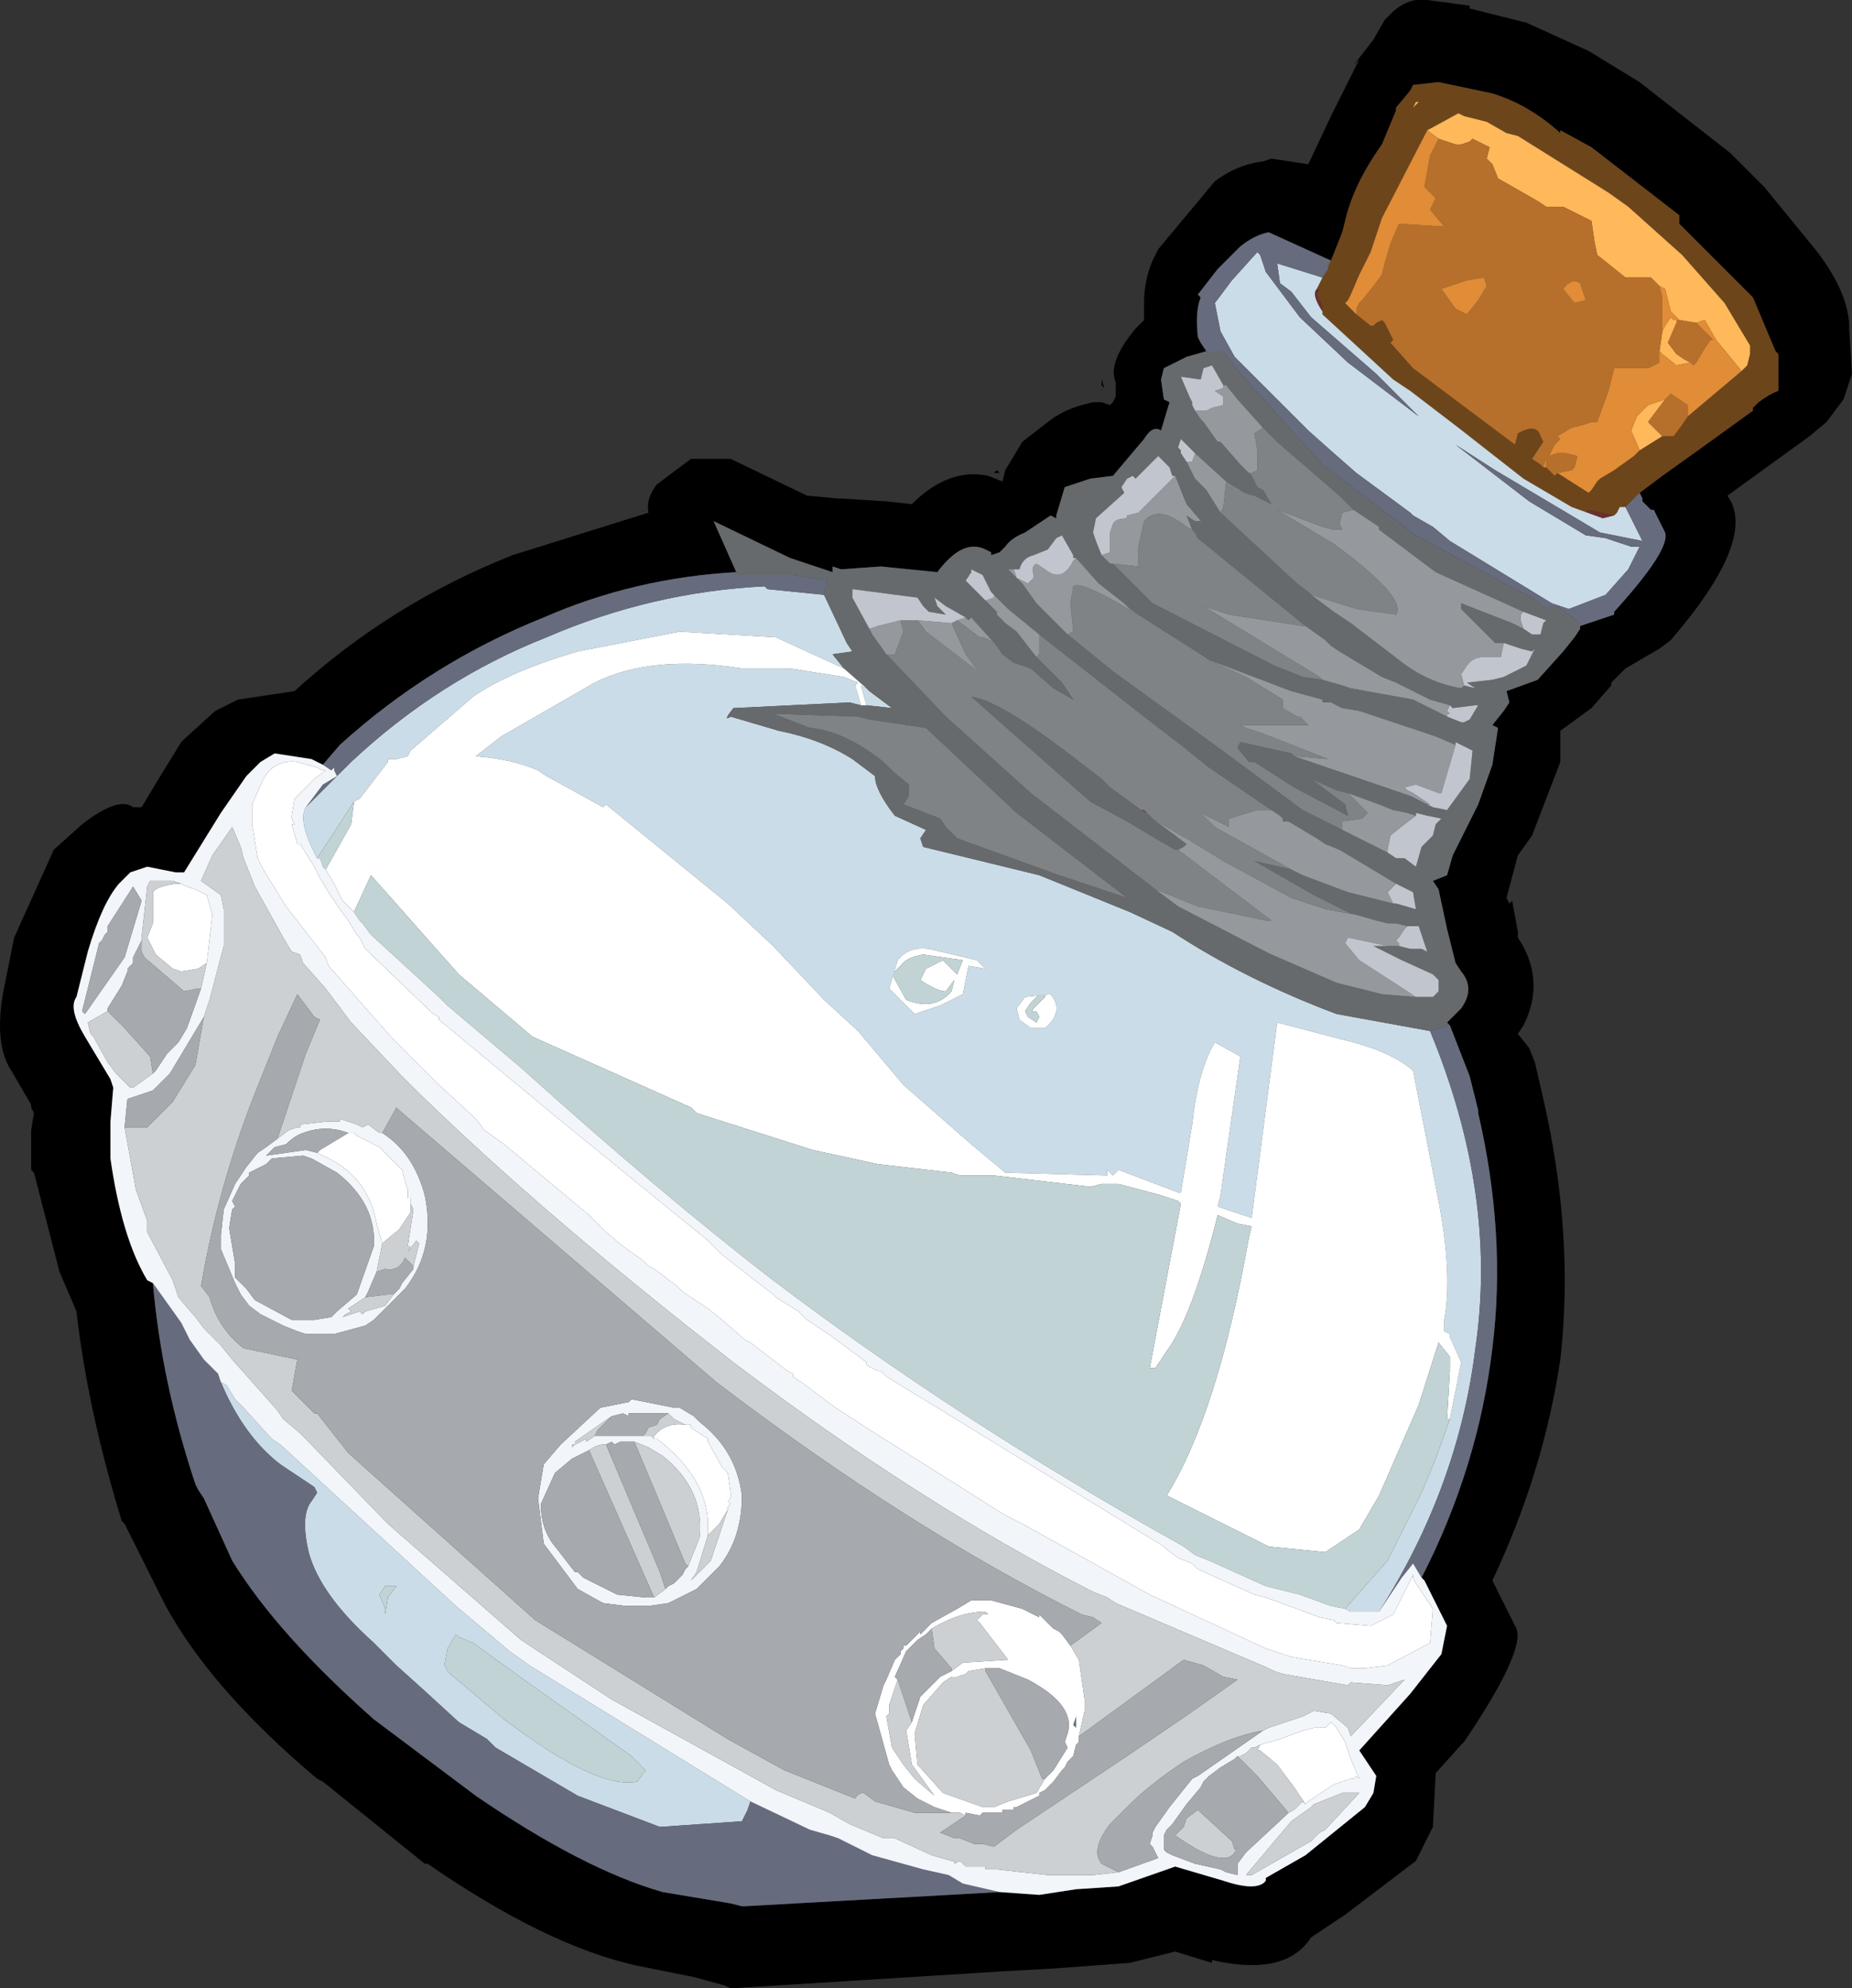 <?xml version="1.0" encoding="UTF-8" standalone="no"?>
<svg xmlns:ffdec="https://www.free-decompiler.com/flash" xmlns:xlink="http://www.w3.org/1999/xlink" ffdec:objectType="frame" height="35.1px" width="32.7px" xmlns="http://www.w3.org/2000/svg">
  <rect width="100%" height="100%" fill="#333333" stroke="none"/>
  <g transform="matrix(1.0, 0.0, 0.0, 1.0, 0.2, 0.15)">
    <use ffdec:characterId="1242" height="35.1" transform="matrix(1.0, 0.0, 0.0, 1.0, -0.2, -0.15)" width="32.7" xlink:href="#shape0"/>
  </g>
  <defs>
    <g id="shape0" transform="matrix(1.0, 0.0, 0.0, 1.0, 0.2, 0.15)">
      <path d="M25.0 -0.15 L25.75 -0.05 25.75 0.0 26.75 0.25 27.85 0.75 28.75 1.3 30.35 2.55 30.45 2.65 30.95 3.15 31.85 4.25 Q32.4 4.95 32.45 5.55 L32.45 5.65 32.5 6.45 32.35 6.9 32.05 7.3 31.75 7.55 30.3 8.6 Q30.85 9.35 29.3 11.15 L29.1 11.3 28.5 11.65 28.25 11.9 28.25 11.95 27.9 12.35 27.35 12.75 27.35 12.85 27.35 13.3 26.85 14.6 26.6 14.95 26.4 15.7 26.45 15.8 26.5 15.75 26.6 16.3 26.6 16.4 Q27.1 17.15 26.7 17.95 L26.6 18.1 26.8 18.35 26.9 18.6 27.05 19.25 Q27.6 21.65 27.35 23.85 27.05 25.85 26.15 27.75 L26.55 28.55 Q26.8 28.9 25.65 30.6 L25.6 30.65 25.15 31.15 25.1 32.1 24.8 32.7 23.55 33.65 22.95 34.05 Q22.5 34.75 21.2 34.45 L21.2 34.5 20.55 34.3 19.75 34.5 18.4 34.6 17.5 34.65 12.7 34.95 12.6 34.9 12.05 34.75 11.05 34.55 Q9.45 34.2 7.35 32.75 L7.3 32.75 5.5 31.3 5.4 31.25 Q3.5 29.65 2.7 28.15 L2.25 27.25 2.0 26.75 1.95 26.7 Q1.35 24.75 1.15 23.0 L0.85 22.3 0.4 20.55 0.35 20.5 0.35 19.85 0.35 19.8 0.4 19.5 0.35 19.4 0.35 19.35 0.0 18.75 Q-0.3 18.3 -0.15 17.4 L0.05 16.4 0.75 14.85 1.25 14.4 Q1.9 13.9 2.15 14.1 L2.3 14.1 2.6 13.6 3.0 12.95 3.05 12.9 3.6 12.4 4.0 12.2 5.0 12.05 Q6.7 10.5 8.85 9.65 L11.25 8.9 Q11.2 8.65 11.4 8.4 L12.0 7.95 12.7 7.95 14.05 8.6 14.6 8.65 14.65 8.65 15.45 8.7 15.9 8.75 Q16.55 8.1 17.25 8.25 L17.5 8.35 17.55 8.15 17.85 7.65 18.3 7.3 Q18.55 7.1 18.9 7.0 L19.1 6.95 19.25 6.95 19.4 7.0 19.45 6.95 19.5 6.85 19.5 6.6 Q19.35 6.25 19.85 5.65 L20.0 5.5 20.0 5.2 Q20.0 4.8 20.15 4.45 L20.25 4.25 21.25 3.05 Q21.65 2.75 22.1 2.7 L22.25 2.65 22.9 2.75 23.3 1.9 23.8 0.9 23.7 1.0 24.05 0.55 24.25 0.2 24.35 0.1 Q24.65 -0.2 25.0 -0.15 M28.75 8.55 L29.15 8.25 29.85 7.75 30.75 7.1 30.75 7.05 30.85 6.95 Q31.05 6.8 31.2 6.75 L31.2 6.1 31.15 6.05 30.75 5.1 29.45 3.8 29.45 3.65 27.9 2.45 27.35 2.15 27.35 2.2 Q26.8 1.7 26.15 1.5 L25.2 1.3 24.75 1.35 24.7 1.45 24.45 1.75 24.45 1.8 24.2 2.4 Q23.7 3.1 23.55 3.75 L23.5 3.95 23.3 4.45 22.2 3.95 Q21.95 4.0 21.7 4.2 L21.3 4.6 20.95 5.05 21.0 5.1 Q20.9 5.35 20.95 5.8 L21.0 5.9 21.1 6.05 20.75 6.15 20.35 6.35 20.3 6.55 20.35 6.9 20.45 6.95 20.3 7.45 Q20.15 7.35 20.0 7.6 L19.45 8.25 19.05 8.3 18.6 8.45 18.45 8.95 18.45 9.0 18.35 8.95 17.9 9.25 Q17.65 9.35 17.55 9.5 L17.45 9.6 17.3 9.65 17.3 9.6 17.2 9.55 Q16.8 9.35 16.35 9.95 L15.35 9.85 14.65 9.9 14.5 9.85 14.5 9.95 13.75 9.7 12.4 9.05 12.8 9.95 Q11.0 10.05 9.4 10.75 7.4 11.55 5.8 13.0 L5.5 13.35 5.3 13.25 4.65 13.15 4.4 13.3 4.15 13.55 3.7 14.2 3.05 15.25 2.9 15.25 2.4 15.15 2.1 15.25 1.9 15.45 Q1.6 15.8 1.35 16.65 L1.15 17.45 Q1.0 17.65 1.3 18.15 L1.75 18.9 1.8 19.05 1.75 19.65 1.75 19.75 1.75 20.3 Q1.95 21.7 2.4 22.45 L2.5 22.5 Q2.65 24.25 3.25 26.05 L3.3 26.15 3.4 26.3 3.9 27.4 Q4.7 28.7 6.4 30.2 L8.2 31.55 Q10.1 32.85 11.5 33.25 L12.7 33.45 12.9 33.5 12.95 33.5 17.45 33.25 18.15 33.3 18.8 33.2 19.55 33.15 20.55 32.8 21.4 33.05 Q22.0 33.25 22.15 33.05 L22.15 33.0 22.85 32.6 23.9 31.75 24.05 31.5 24.1 31.2 23.8 30.75 24.7 29.75 25.25 29.05 25.35 28.55 24.95 27.75 24.9 27.7 Q25.9 25.75 26.15 23.65 26.4 21.65 25.9 19.5 L25.9 19.45 25.75 18.85 25.4 17.95 25.35 17.9 25.6 17.65 Q25.85 17.3 25.6 17.0 L25.5 16.85 25.35 16.25 25.2 15.55 25.1 15.4 25.35 15.3 25.45 14.95 25.9 14.05 26.15 13.35 26.25 12.7 26.15 12.65 26.35 12.4 26.45 12.25 26.4 12.05 26.95 11.85 27.4 11.35 27.6 11.1 27.7 10.95 27.7 10.9 28.3 10.7 28.3 10.65 Q29.3 9.55 29.2 9.25 L29.0 8.85 28.95 8.85 28.8 8.7 28.8 8.65 28.75 8.55 M19.25 6.65 L19.25 6.55 19.3 6.7 19.25 6.65 M17.45 8.2 L17.35 8.2 17.4 8.15 17.45 8.2" fill="#000000" fill-rule="evenodd" stroke="none"/>
      <path d="M30.55 6.4 L30.65 6.3 30.7 6.1 30.7 5.95 30.25 5.2 29.5 4.35 28.55 3.5 28.2 3.25 26.6 2.25 26.4 2.2 26.05 2.0 25.65 1.9 25.55 1.85 25.0 2.15 24.2 3.7 24.0 4.3 23.8 4.7 23.65 5.05 23.6 5.15 23.55 5.2 23.65 5.3 23.75 5.4 24.0 5.6 24.05 5.6 24.1 5.55 24.2 5.5 24.25 5.55 24.4 5.85 24.35 5.9 24.75 6.35 26.55 7.7 26.6 7.5 26.7 7.45 Q26.95 7.35 27.0 7.55 L27.05 7.65 26.85 7.95 27.0 8.05 27.05 8.1 27.1 8.1 27.25 8.25 27.3 8.2 27.85 8.55 27.9 8.5 28.0 8.35 28.05 8.3 28.3 8.15 28.65 7.9 28.75 7.8 29.15 7.55 29.35 7.55 29.5 7.35 29.6 7.2 30.55 6.4 M23.3 4.45 L23.5 3.95 23.55 3.75 Q23.7 3.1 24.2 2.4 L24.45 1.8 24.45 1.75 24.7 1.45 24.75 1.35 25.2 1.3 26.15 1.5 Q26.8 1.7 27.35 2.2 L27.35 2.15 27.9 2.45 29.45 3.65 29.45 3.8 30.75 5.1 31.15 6.05 31.2 6.1 31.2 6.75 Q31.05 6.8 30.85 6.95 L30.75 7.05 30.75 7.1 29.85 7.75 29.15 8.25 28.75 8.55 28.5 8.8 28.4 8.8 28.35 8.9 28.3 8.95 27.85 8.85 27.8 8.9 27.55 8.8 26.7 8.3 25.55 7.4 24.7 6.75 24.4 6.55 23.15 5.4 23.15 5.35 23.15 5.25 23.05 5.05 23.1 4.95 23.05 4.95 23.15 4.75 23.25 4.6 23.25 4.55 23.3 4.45 M24.75 1.75 L24.85 1.65 24.8 1.65 24.75 1.75" fill="#6d451b" fill-rule="evenodd" stroke="none"/>
      <path d="M25.0 2.15 L25.55 1.85 25.65 1.9 26.05 2.0 26.4 2.2 26.6 2.25 28.2 3.25 28.55 3.5 29.5 4.35 30.25 5.2 30.7 5.95 30.7 6.1 30.65 6.3 30.55 6.4 30.1 5.85 29.9 5.5 29.75 5.55 29.45 5.5 29.3 5.35 29.2 4.95 29.1 4.9 28.95 4.75 28.65 4.75 28.5 4.75 28.0 4.35 27.95 4.1 27.9 3.75 27.4 3.5 27.2 3.5 27.1 3.5 26.95 3.4 26.25 3.0 26.15 2.75 26.05 2.65 26.1 2.45 25.8 2.3 25.75 2.35 25.6 2.4 25.5 2.4 25.2 2.3 25.0 2.15 M29.15 7.55 L28.75 7.8 28.6 7.45 28.7 7.2 28.9 7.0 29.2 6.9 28.9 7.3 29.15 7.55 M29.15 5.7 L29.2 5.6 29.3 5.45 29.35 5.5 29.4 5.5 29.4 5.55 29.25 5.9 29.4 6.1 29.55 6.2 29.65 6.25 29.4 6.3 29.15 6.1 29.1 6.05 29.15 5.7 M24.75 1.75 L24.8 1.65 24.85 1.65 24.75 1.75" fill="#ffb85a" fill-rule="evenodd" stroke="none"/>
      <path d="M25.2 2.3 L25.5 2.4 25.6 2.4 25.75 2.35 25.8 2.3 26.1 2.45 26.05 2.65 26.15 2.75 26.25 3.0 26.95 3.4 27.1 3.5 27.2 3.5 27.4 3.5 27.9 3.75 27.95 4.1 28.0 4.35 28.5 4.75 28.65 4.75 28.95 4.75 29.1 4.9 29.15 5.1 29.15 5.7 29.1 6.05 29.1 6.25 28.9 6.35 28.3 6.35 28.2 6.75 28.0 7.3 27.9 7.3 27.75 7.35 27.55 7.4 27.3 7.55 27.35 7.6 27.25 7.7 27.2 7.8 27.15 7.9 27.3 7.85 27.45 7.85 27.65 7.9 27.6 8.1 27.55 8.15 27.3 8.2 27.25 8.25 27.1 8.1 27.1 7.95 27.05 8.1 27.0 8.05 26.85 7.95 27.05 7.65 27.0 7.55 Q26.95 7.35 26.7 7.45 L26.6 7.5 26.55 7.7 24.75 6.35 24.35 5.9 24.4 5.85 24.25 5.55 24.2 5.5 24.1 5.55 24.05 5.6 24.0 5.6 23.75 5.4 23.75 5.3 23.8 5.2 23.85 5.15 24.05 4.9 24.2 4.7 24.25 4.5 24.35 4.15 24.5 3.8 25.3 3.85 25.05 3.55 25.15 3.35 24.95 3.15 25.05 2.6 25.2 2.3 M29.45 5.5 L29.75 5.55 30.05 5.85 30.0 5.85 29.9 6.0 29.75 6.25 29.7 6.3 29.65 6.25 29.55 6.2 29.4 6.1 29.25 5.9 29.4 5.55 29.4 5.5 29.45 5.5 M29.6 7.2 L29.5 7.35 29.35 7.55 29.15 7.55 28.9 7.3 29.2 6.9 29.3 6.8 29.6 7.0 29.6 7.2 M27.7 4.85 Q27.55 4.75 27.4 4.95 L27.6 5.2 27.8 5.15 27.7 4.85 M25.7 5.4 L25.9 5.15 26.05 4.9 26.0 4.75 25.7 4.8 25.25 4.95 25.5 5.3 25.7 5.4" fill="#b6702b" fill-rule="evenodd" stroke="none"/>
      <path d="M25.0 2.15 L25.2 2.3 25.05 2.6 24.95 3.15 25.15 3.35 25.05 3.55 25.3 3.85 24.5 3.8 24.35 4.15 24.25 4.5 24.2 4.7 24.05 4.9 23.85 5.15 23.8 5.2 23.75 5.3 23.75 5.4 23.65 5.3 23.55 5.2 23.6 5.15 23.65 5.05 23.8 4.7 24.0 4.3 24.2 3.7 25.0 2.15 M29.1 4.9 L29.2 4.95 29.3 5.35 29.45 5.5 29.4 5.5 29.35 5.5 29.3 5.45 29.2 5.6 29.15 5.7 29.15 5.1 29.1 4.9 M29.75 5.55 L29.9 5.5 30.1 5.85 30.55 6.4 29.6 7.2 29.6 7.0 29.3 6.8 29.2 6.9 28.9 7.0 28.7 7.2 28.6 7.45 28.75 7.8 28.65 7.9 28.3 8.15 28.05 8.3 28.0 8.35 27.9 8.5 27.85 8.55 27.3 8.2 27.55 8.15 27.6 8.1 27.65 7.9 27.45 7.85 27.3 7.85 27.15 7.9 27.2 7.8 27.25 7.7 27.35 7.6 27.3 7.55 27.55 7.4 27.75 7.35 27.9 7.3 28.0 7.3 28.2 6.75 28.3 6.35 28.9 6.35 29.1 6.25 29.1 6.05 29.15 6.1 29.4 6.3 29.65 6.25 29.7 6.3 29.75 6.25 29.9 6.0 30.0 5.85 30.05 5.85 29.75 5.55 M27.1 8.1 L27.05 8.1 27.1 7.95 27.1 8.1 M25.7 5.4 L25.5 5.3 25.25 4.95 25.7 4.8 26.0 4.75 26.05 4.9 25.9 5.15 25.7 5.4 M27.7 4.85 L27.8 5.15 27.6 5.2 27.4 4.95 Q27.55 4.75 27.7 4.85" fill="#e18c36" fill-rule="evenodd" stroke="none"/>
      <path d="M23.05 4.95 L23.1 4.95 23.05 5.05 23.15 5.25 23.15 5.35 Q22.95 5.05 23.05 4.95 M27.55 8.8 L27.8 8.9 27.85 8.85 28.3 8.95 28.1 9.0 27.55 8.8" fill="#6b2f2f" fill-rule="evenodd" stroke="none"/>
      <path d="M19.95 14.15 L20.0 14.15 20.05 14.2 19.95 14.15" fill="#823535" fill-rule="evenodd" stroke="none"/>
      <path d="M18.8 30.35 L18.75 30.3 18.8 30.15 18.8 30.25 18.8 30.35" fill="#587474" fill-rule="evenodd" stroke="none"/>
      <path d="M23.15 4.75 L23.05 4.95 Q22.95 5.05 23.15 5.35 L23.15 5.4 24.4 6.55 24.7 6.75 25.55 7.4 26.7 8.3 27.55 8.8 28.1 9.0 28.3 8.95 28.35 8.9 28.4 8.8 28.5 8.8 28.55 8.9 28.8 9.4 28.55 9.35 28.05 9.25 26.2 8.15 25.5 7.7 26.8 8.7 27.8 9.3 28.15 9.35 28.6 9.5 28.75 9.5 28.55 9.9 28.15 10.35 27.5 10.6 27.2 10.5 25.4 9.4 25.1 9.15 24.75 8.95 24.7 8.9 23.75 8.2 23.35 7.85 22.9 7.45 21.8 6.35 21.6 6.15 21.35 5.7 21.25 5.2 21.55 4.8 22.0 4.3 22.05 4.35 22.15 4.65 22.45 5.05 22.75 5.45 23.6 6.25 24.85 7.2 24.1 6.45 22.95 5.45 22.6 5.0 22.4 4.85 22.35 4.5 23.15 4.75 M25.05 18.05 Q26.25 20.95 25.85 23.65 25.55 26.1 24.15 28.3 L23.65 28.3 23.55 28.25 24.3 27.4 24.9 26.2 25.15 25.6 25.4 24.9 25.6 23.9 25.4 23.45 25.4 23.4 25.3 23.35 25.3 23.3 25.3 23.15 Q25.45 22.35 25.2 21.05 L24.75 18.75 Q24.35 18.4 23.5 18.2 L22.35 17.9 21.9 21.35 21.3 21.15 21.35 20.95 21.7 18.5 21.25 18.25 Q20.95 18.75 20.85 19.7 L20.65 20.9 20.6 20.9 19.55 20.5 19.45 20.6 19.35 20.5 19.35 20.6 17.55 20.55 16.95 20.05 15.75 19.0 14.95 18.05 14.35 17.5 13.45 16.55 12.65 15.8 10.5 14.05 10.45 14.1 9.45 13.55 9.3 13.45 Q8.85 13.25 8.2 13.2 L8.65 12.85 10.3 11.9 Q11.3 11.4 12.9 11.65 L13.75 11.65 14.7 11.8 14.95 11.9 14.9 11.95 15.0 12.3 14.8 12.25 12.75 12.35 Q12.55 12.6 12.7 12.5 L13.55 12.75 Q14.3 12.9 14.85 13.25 L15.25 13.55 Q15.25 13.8 15.6 14.25 L16.15 14.5 16.05 14.65 16.1 14.8 18.15 15.3 19.75 15.95 20.5 16.3 Q21.8 17.15 23.4 17.75 L25.05 18.05 M15.1 12.3 L15.0 11.95 15.1 12.0 15.15 12.05 15.55 12.35 15.1 12.3 M14.7 11.65 L13.5 11.1 11.8 11.0 10.0 11.35 Q8.8 11.7 8.15 12.15 L7.05 13.1 7.0 13.2 6.8 13.25 6.65 13.25 6.65 13.3 6.15 13.95 6.05 14.0 5.4 15.0 Q5.05 14.35 5.2 14.1 L5.3 14.0 5.95 13.35 6.0 13.3 Q7.55 11.85 9.45 11.1 11.3 10.3 13.3 10.2 L13.35 10.25 14.35 10.35 14.75 11.2 14.85 11.35 14.5 11.4 14.7 11.65 M3.7 24.25 L3.8 24.3 3.95 24.55 4.1 24.7 4.6 25.25 4.75 25.35 7.85 28.2 8.8 29.0 9.15 29.25 13.05 31.65 13.0 31.8 12.9 32.0 11.45 32.1 10.0 31.55 8.55 30.7 8.4 30.55 7.9 30.25 7.3 29.7 6.8 29.25 6.4 28.85 Q5.45 28.0 5.25 27.25 5.1 26.6 5.3 26.35 L5.4 26.2 5.35 26.1 4.75 25.7 Q4.1 25.2 3.7 24.25 M17.2 16.95 L17.05 16.8 16.2 16.6 Q15.85 16.55 15.65 16.8 L15.5 17.3 15.95 17.75 16.4 17.6 16.8 17.4 16.85 17.15 16.9 16.9 17.2 16.95 M17.9 17.45 L17.75 17.65 17.8 17.85 18.0 18.0 18.25 18.0 Q18.6 17.7 18.35 17.4 L17.9 17.45 M11.2 31.1 L10.95 30.85 9.05 29.5 8.15 28.85 7.9 28.75 7.85 28.7 7.7 28.95 7.65 29.25 7.7 29.35 7.75 29.4 8.7 30.2 Q10.35 31.45 11.05 31.3 L11.2 31.1 M6.6 28.35 L6.65 28.05 6.8 27.85 6.6 27.85 6.5 28.0 6.6 28.25 6.6 28.35" fill="#cadce7" fill-rule="evenodd" stroke="none"/>
      <path d="M28.75 8.55 L28.8 8.65 28.8 8.7 28.95 8.85 29.0 8.85 29.2 9.25 Q29.3 9.55 28.3 10.65 L28.3 10.7 27.7 10.9 27.7 10.95 27.7 10.85 27.3 10.55 27.15 10.55 27.15 10.6 27.1 10.6 26.85 10.4 26.55 10.25 24.8 9.3 23.15 8.05 22.2 7.0 21.75 6.5 21.4 6.05 21.1 6.05 21.0 5.9 20.95 5.8 Q20.9 5.35 21.0 5.1 L20.95 5.05 21.3 4.6 21.7 4.2 Q21.95 4.0 22.2 3.95 L23.3 4.45 23.25 4.55 23.25 4.6 23.15 4.75 22.35 4.5 22.4 4.85 22.6 5.0 22.95 5.45 24.1 6.45 24.85 7.2 23.6 6.25 22.75 5.45 22.45 5.05 22.15 4.65 22.05 4.35 22.0 4.3 21.55 4.8 21.25 5.2 21.35 5.7 21.6 6.15 21.8 6.35 22.9 7.45 23.35 7.85 23.75 8.2 24.7 8.9 24.75 8.95 25.1 9.15 25.4 9.4 27.2 10.5 27.5 10.6 28.15 10.35 28.55 9.9 28.75 9.5 28.6 9.5 28.15 9.35 27.8 9.3 26.8 8.7 25.5 7.7 26.2 8.15 28.05 9.25 28.55 9.35 28.8 9.4 28.55 8.9 28.5 8.8 28.75 8.55 M25.4 17.95 L25.75 18.85 25.9 19.45 25.9 19.5 Q26.4 21.65 26.15 23.65 25.9 25.75 24.9 27.7 L24.75 27.45 24.55 27.7 24.15 28.3 Q25.55 26.1 25.85 23.65 26.25 20.95 25.05 18.05 L25.35 17.95 25.4 17.95 M17.45 33.25 L12.95 33.5 12.9 33.5 12.7 33.45 11.5 33.25 Q10.1 32.85 8.2 31.55 L6.4 30.2 Q4.7 28.7 3.9 27.4 L3.4 26.3 3.3 26.15 3.25 26.05 Q2.65 24.25 2.5 22.5 L3.0 23.2 3.15 23.5 3.4 23.85 3.65 24.1 3.7 24.25 Q4.1 25.2 4.75 25.7 L5.35 26.1 5.4 26.2 5.3 26.35 Q5.1 26.6 5.25 27.25 5.45 28.0 6.4 28.85 L6.8 29.25 7.3 29.7 7.9 30.25 8.4 30.55 8.55 30.7 10.0 31.55 11.45 32.1 12.9 32.0 13.0 31.8 13.05 31.65 14.1 32.15 14.45 32.25 14.6 32.3 15.0 32.5 15.2 32.6 16.1 32.85 16.55 32.95 16.8 33.1 17.45 33.25 M5.5 13.35 L5.8 13.0 Q7.4 11.55 9.4 10.75 11.0 10.05 12.8 9.95 L12.9 10.0 13.8 10.0 14.4 10.1 14.35 10.35 13.35 10.25 13.3 10.2 Q11.3 10.3 9.45 11.1 7.55 11.85 6.0 13.3 L5.95 13.35 5.3 14.0 5.2 14.1 5.5 13.7 5.75 13.55 5.7 13.45 5.7 13.4 5.65 13.45 5.5 13.35" fill="#666c7d" fill-rule="evenodd" stroke="none"/>
      <path d="M27.7 10.95 L27.6 11.1 27.4 11.35 26.95 11.85 26.4 12.05 26.45 12.25 26.35 12.4 26.15 12.65 26.25 12.7 26.15 13.35 25.9 14.05 25.45 14.95 25.35 15.3 25.1 15.4 25.2 15.55 25.35 16.25 25.5 16.85 25.6 17.0 Q25.85 17.3 25.6 17.65 L25.35 17.9 25.4 17.95 25.35 17.95 25.05 18.05 23.4 17.75 Q21.8 17.15 20.5 16.3 L19.75 15.95 18.15 15.3 16.1 14.8 16.05 14.65 16.15 14.5 15.6 14.25 Q15.25 13.8 15.25 13.55 L14.85 13.25 Q14.3 12.9 13.55 12.75 L12.7 12.5 Q12.55 12.6 12.75 12.35 L14.8 12.25 15.0 12.3 15.1 12.3 15.55 12.35 15.15 12.05 15.1 12.0 14.7 11.65 14.5 11.4 14.85 11.35 14.75 11.2 14.35 10.35 14.4 10.1 13.8 10.0 12.9 10.0 12.8 9.95 12.4 9.05 13.75 9.7 14.5 9.95 14.5 9.85 14.65 9.9 15.35 9.85 16.35 9.95 Q16.8 9.35 17.2 9.55 L17.3 9.6 17.3 9.65 17.45 9.6 17.55 9.5 Q17.65 9.35 17.9 9.25 L18.35 8.95 18.45 9.0 18.45 8.95 18.6 8.45 19.05 8.3 19.45 8.25 20.0 7.6 Q20.15 7.35 20.3 7.45 L20.45 6.95 20.35 6.9 20.3 6.55 20.35 6.35 20.75 6.15 21.1 6.05 21.4 6.05 21.75 6.5 22.2 7.0 23.15 8.05 24.8 9.3 26.55 10.25 26.85 10.4 27.1 10.6 27.15 10.6 27.15 10.55 27.3 10.55 27.7 10.85 27.7 10.95 M23.7 8.85 L23.45 8.6 22.35 7.65 22.1 7.4 21.65 6.9 21.45 6.65 21.4 6.65 21.2 6.3 21.05 6.35 21.0 6.55 20.65 6.5 20.8 6.85 20.85 6.95 20.85 7.0 20.9 7.1 21.0 7.25 21.05 7.3 21.3 7.65 21.35 7.65 21.7 8.05 21.85 8.2 21.9 8.25 22.0 8.45 22.1 8.5 22.25 8.75 21.95 8.6 Q21.75 8.55 21.7 8.5 L21.45 8.35 20.9 7.85 20.8 7.75 20.75 7.7 20.65 7.6 20.6 7.75 20.65 7.8 20.65 7.85 20.75 8.0 20.9 8.3 21.1 8.5 21.35 8.9 22.7 10.15 22.9 10.3 22.95 10.35 23.35 10.65 23.65 10.85 24.5 11.5 Q25.0 11.9 25.6 12.0 L25.65 11.95 25.85 12.0 25.7 11.9 26.15 11.85 26.35 11.8 26.75 11.6 26.9 11.3 26.85 11.35 26.65 11.3 26.35 11.2 26.2 11.2 26.1 11.1 25.6 10.6 25.6 10.5 26.5 10.85 26.7 10.95 26.85 11.05 27.0 11.05 27.05 10.85 27.1 10.8 26.7 10.65 25.15 9.95 24.15 9.2 24.15 9.15 23.7 8.85 M20.55 8.25 L20.5 8.25 20.45 8.1 20.25 7.9 19.85 8.3 19.8 8.25 19.7 8.3 19.6 8.45 19.65 8.55 19.15 9.0 19.1 9.25 19.15 9.4 19.25 9.65 19.4 9.8 19.45 9.8 20.15 10.5 22.3 11.6 22.8 11.8 23.15 11.85 23.5 11.95 23.65 12.0 24.75 12.2 25.35 12.5 25.6 12.6 25.65 12.6 25.75 12.55 25.9 12.3 25.85 12.3 25.45 12.35 25.4 12.3 25.05 12.2 24.45 11.9 24.2 11.8 23.45 11.35 23.3 11.25 23.2 11.15 22.85 10.9 20.95 9.35 20.9 9.25 20.85 9.2 20.75 8.95 20.9 9.05 21.0 9.05 21.05 9.1 20.75 8.75 20.55 8.25 M21.15 11.5 L21.0 11.4 19.9 10.7 19.75 10.6 19.65 10.5 19.2 10.15 18.8 9.7 18.75 9.7 18.75 9.65 18.55 9.3 18.45 9.35 18.3 9.55 18.05 9.65 Q17.85 9.7 17.8 9.9 L17.7 9.9 17.6 9.9 17.85 10.15 18.1 10.5 18.65 11.05 19.45 11.7 21.45 13.15 22.8 14.15 23.5 14.5 23.9 14.7 24.0 14.75 24.1 14.8 24.3 14.9 24.45 15.0 24.6 15.0 24.8 15.15 24.9 14.8 25.1 14.6 25.15 14.4 25.25 14.3 25.0 14.25 24.8 14.2 24.8 14.25 24.65 14.2 24.4 14.15 24.15 14.05 23.6 13.85 23.4 13.8 22.95 13.6 23.55 14.05 23.6 14.25 22.65 13.75 21.95 13.3 21.85 13.3 21.65 13.05 21.7 12.95 22.6 13.15 22.65 13.2 24.7 13.9 25.0 14.05 25.1 14.1 25.35 14.15 25.75 13.6 25.8 13.1 25.5 12.95 25.5 13.0 25.15 12.85 23.8 12.4 23.5 12.35 23.4 12.3 23.3 12.25 23.15 12.25 23.15 12.2 22.6 12.05 21.15 11.5 M24.45 15.45 L23.45 14.85 23.2 14.75 23.05 14.65 22.8 14.5 22.55 14.35 22.45 14.35 22.45 14.3 22.4 14.25 22.25 14.15 21.15 13.4 20.65 13.0 20.0 12.5 18.15 11.05 17.6 10.6 17.35 10.35 17.3 10.3 17.15 10.0 17.05 9.95 16.95 9.9 16.95 9.95 16.85 10.1 17.15 10.4 17.2 10.45 17.4 10.65 17.4 10.7 17.5 10.8 17.55 10.85 17.75 11.0 18.1 11.45 18.55 11.9 18.75 12.2 18.4 12.0 18.0 11.65 17.7 11.55 17.5 11.4 17.4 11.25 16.95 10.75 16.9 10.8 16.85 10.75 16.5 10.55 16.3 10.4 16.35 10.55 16.5 10.7 16.2 10.65 16.1 10.55 16.0 10.4 14.85 10.25 14.85 10.4 15.15 10.95 15.2 11.05 15.45 11.4 16.5 12.5 18.0 13.85 20.2 15.55 20.6 15.85 22.05 16.6 22.25 16.7 23.4 17.2 24.2 17.4 24.8 17.45 24.9 17.45 25.1 17.45 25.2 17.35 25.2 17.3 25.2 17.15 25.1 17.05 24.55 16.8 24.05 16.55 24.3 16.55 24.5 16.55 24.7 16.6 24.9 16.6 25.0 16.65 24.85 16.2 24.65 16.2 24.45 16.15 24.3 16.15 24.1 16.1 23.75 16.0 23.7 16.0 23.0 15.65 21.95 15.05 22.6 15.2 22.8 15.3 23.6 15.6 23.8 15.65 24.4 15.8 24.45 15.8 24.8 15.9 24.75 15.6 24.45 15.45 M20.6 14.85 L20.55 14.85 20.2 14.65 19.7 14.35 19.05 14.0 16.95 12.15 Q17.4 12.2 18.6 13.1 L19.25 13.6 19.3 13.65 19.4 13.75 19.95 14.15 20.05 14.2 20.15 14.3 20.75 14.75 20.7 14.8 20.6 14.85 M15.6 13.5 L15.85 13.7 15.85 13.9 15.75 14.05 16.4 14.3 16.5 14.45 16.7 14.65 18.5 15.3 19.7 15.7 17.75 14.2 16.15 12.7 15.15 12.55 14.95 12.5 13.45 12.45 14.1 12.7 Q14.7 12.75 15.4 13.3 L15.6 13.5" fill="#676a6c" fill-rule="evenodd" stroke="none"/>
      <path d="M22.1 7.4 L22.35 7.65 23.45 8.6 23.7 8.85 23.5 8.9 23.45 9.1 23.5 9.2 23.35 9.2 23.15 9.15 22.35 8.85 23.35 9.45 Q24.65 10.4 24.45 10.7 L23.75 10.6 22.95 10.35 22.9 10.3 22.7 10.15 21.35 8.9 21.4 8.8 21.45 8.35 21.7 8.5 Q21.75 8.55 21.95 8.6 L22.25 8.75 22.1 8.5 22.0 8.45 21.9 8.25 21.85 8.2 21.9 8.2 22.0 8.15 22.0 7.8 21.95 7.5 22.1 7.4 M20.85 9.2 L20.9 9.25 20.95 9.35 22.85 10.9 22.8 10.9 21.5 10.7 21.05 10.55 23.1 11.8 23.15 11.85 22.8 11.8 22.3 11.6 20.15 10.5 19.45 9.8 19.9 9.85 19.9 9.5 20.0 9.05 Q20.25 8.75 20.75 9.15 L20.85 9.2 M21.15 11.5 L21.8 11.8 22.45 12.2 22.45 12.35 22.7 12.5 22.75 12.5 22.9 12.65 21.7 12.65 21.8 12.7 22.1 12.8 23.25 13.25 22.65 13.2 22.6 13.15 21.7 12.95 21.65 13.05 21.85 13.3 21.95 13.3 22.65 13.75 23.6 14.25 23.55 14.05 22.95 13.6 23.4 13.8 23.6 13.85 23.95 14.2 23.85 14.3 23.5 14.35 23.5 14.5 22.8 14.15 21.45 13.15 19.45 11.7 18.65 11.05 18.75 11.0 18.7 10.5 18.75 10.2 Q18.85 10.1 19.55 10.5 L19.9 10.7 21.0 11.4 21.15 11.5 M22.6 15.2 L21.95 15.05 23.0 15.65 23.7 16.0 23.75 16.0 23.2 15.9 22.6 15.7 21.4 15.05 20.75 14.65 20.65 14.6 20.15 14.3 20.05 14.2 20.0 14.15 19.95 14.15 19.4 13.75 19.3 13.65 19.25 13.6 18.6 13.1 Q17.4 12.2 16.95 12.15 L19.05 14.0 19.7 14.35 20.2 14.65 20.55 14.85 20.6 14.85 22.25 16.1 22.15 16.1 20.95 15.85 20.2 15.55 18.0 13.85 16.5 12.5 15.45 11.4 15.6 11.4 15.75 11.0 15.7 10.8 15.85 10.8 16.0 10.8 16.15 11.0 17.0 11.65 17.1 11.75 16.85 11.4 16.6 10.85 16.7 10.8 16.9 10.95 17.1 11.1 Q17.25 11.1 17.4 11.25 L17.5 11.4 17.7 11.55 18.0 11.65 18.4 12.0 18.75 12.2 18.55 11.9 18.1 11.45 18.15 11.4 18.15 11.1 18.15 11.05 20.0 12.5 20.65 13.0 21.15 13.4 22.25 14.15 22.0 14.15 21.5 14.3 21.5 14.45 21.0 14.2 21.25 14.45 22.6 15.2 M15.6 13.5 L15.4 13.3 Q14.7 12.75 14.1 12.7 L13.45 12.45 14.95 12.5 15.15 12.55 16.15 12.7 17.75 14.2 19.7 15.7 18.5 15.3 16.7 14.65 16.5 14.45 16.4 14.3 15.75 14.05 15.85 13.9 15.85 13.7 15.6 13.5" fill="#7f8386" fill-rule="evenodd" stroke="none"/>
      <path d="M22.1 7.4 L21.95 7.5 22.0 7.8 22.0 8.15 21.9 8.2 21.85 8.2 21.7 8.05 21.35 7.65 21.3 7.65 21.05 7.3 21.0 7.25 20.9 7.1 21.1 7.1 21.2 7.05 21.4 7.0 21.4 6.85 21.25 6.75 21.4 6.7 21.4 6.65 21.45 6.65 21.65 6.9 22.1 7.4 M21.45 8.35 L21.4 8.8 21.35 8.9 21.1 8.5 20.9 8.3 20.75 8.0 20.85 8.0 20.9 7.85 21.45 8.35 M22.95 10.35 L23.75 10.6 24.45 10.7 Q24.65 10.4 23.35 9.45 L22.35 8.85 23.15 9.15 23.35 9.2 23.5 9.2 23.45 9.1 23.5 8.9 23.7 8.85 24.15 9.15 24.15 9.2 25.15 9.95 26.7 10.65 26.65 10.7 26.65 10.8 26.7 10.95 26.5 10.85 25.6 10.5 25.6 10.6 26.1 11.1 26.2 11.2 26.35 11.2 26.3 11.45 26.0 11.45 Q25.8 11.45 25.7 11.6 L25.6 11.75 25.65 11.95 25.6 12.0 Q25.0 11.9 24.5 11.5 L23.65 10.85 23.35 10.65 22.95 10.35 M19.25 9.65 L19.4 9.6 19.4 9.35 19.4 9.25 19.45 9.1 Q19.5 9.0 19.7 9.0 L19.7 8.95 19.9 8.9 20.0 8.8 20.05 8.75 20.55 8.25 20.75 8.75 21.05 9.1 21.0 9.05 20.9 9.05 20.75 8.95 20.85 9.2 20.75 9.15 Q20.25 8.75 20.0 9.05 L19.9 9.5 19.9 9.85 19.45 9.8 19.4 9.8 19.25 9.65 M22.85 10.9 L23.2 11.15 23.3 11.25 23.45 11.35 24.2 11.8 24.45 11.9 25.05 12.2 25.4 12.3 25.35 12.4 25.4 12.45 25.35 12.45 25.35 12.5 24.75 12.2 23.65 12.0 23.5 11.95 23.15 11.85 23.1 11.8 21.05 10.55 21.5 10.7 22.8 10.9 22.85 10.9 M22.65 13.2 L23.25 13.25 22.1 12.8 21.8 12.7 21.7 12.65 22.9 12.65 22.75 12.5 22.7 12.5 22.45 12.35 22.45 12.2 21.8 11.8 21.15 11.5 22.6 12.05 23.15 12.2 23.15 12.25 23.3 12.25 23.4 12.3 23.5 12.35 23.8 12.4 25.15 12.85 25.5 13.0 25.25 13.85 25.2 13.85 24.8 13.7 24.6 13.75 24.65 13.8 24.75 13.85 25.05 14.05 25.0 14.05 24.7 13.9 22.65 13.2 M19.9 10.7 L19.55 10.5 Q18.85 10.1 18.75 10.2 L18.7 10.5 18.75 11.0 18.65 11.05 18.1 10.5 17.85 10.15 17.6 9.9 17.7 9.9 17.75 10.05 17.95 10.15 18.05 10.05 18.05 10.0 Q18.0 9.85 18.1 9.8 L18.25 9.9 Q18.55 10.15 18.75 9.75 L18.8 9.7 19.2 10.15 19.65 10.5 19.75 10.6 19.9 10.7 M23.5 14.5 L23.5 14.35 23.85 14.3 23.95 14.2 23.6 13.85 24.15 14.05 24.4 14.15 24.65 14.2 24.8 14.25 24.6 14.4 24.35 14.6 24.3 14.85 24.3 14.9 24.1 14.8 24.0 14.75 23.9 14.7 23.5 14.5 M22.25 14.15 L22.4 14.25 22.45 14.3 22.45 14.35 22.55 14.35 22.8 14.5 23.05 14.65 23.2 14.75 23.45 14.85 24.45 15.45 24.3 15.6 24.4 15.8 23.8 15.65 23.6 15.6 22.8 15.3 22.6 15.2 21.25 14.45 21.0 14.2 21.5 14.45 21.5 14.3 22.0 14.15 22.25 14.15 M23.75 16.0 L24.1 16.1 24.3 16.15 24.45 16.15 24.65 16.2 24.6 16.25 24.5 16.4 24.45 16.45 24.5 16.5 24.5 16.55 24.3 16.55 23.6 16.4 23.55 16.5 23.8 16.8 24.65 17.35 24.8 17.45 24.2 17.4 23.4 17.2 22.25 16.7 22.05 16.6 20.6 15.85 20.2 15.55 20.95 15.85 22.15 16.1 22.25 16.1 20.6 14.85 20.7 14.8 20.75 14.75 20.15 14.3 20.65 14.6 20.75 14.65 21.4 15.05 22.6 15.7 23.2 15.9 23.75 16.0 M15.45 11.4 L15.2 11.05 15.15 10.95 15.3 10.9 15.7 10.8 15.75 11.0 15.6 11.4 15.45 11.4 M16.85 10.75 L16.9 10.8 16.95 10.75 17.4 11.25 Q17.25 11.1 17.1 11.1 L16.9 10.95 16.7 10.8 16.85 10.75 M18.1 11.45 L17.75 11.0 17.55 10.85 17.5 10.8 17.4 10.7 17.4 10.65 17.2 10.45 17.35 10.4 17.35 10.35 17.6 10.6 18.15 11.05 18.15 11.1 18.15 11.4 18.1 11.45 M16.6 10.85 L16.85 11.4 17.1 11.75 17.0 11.65 16.15 11.0 16.0 10.8 16.6 10.85" fill="#95999e" fill-rule="evenodd" stroke="none"/>
      <path d="M26.7 10.65 L27.1 10.8 27.05 10.85 27.0 11.05 26.85 11.05 26.7 10.95 26.65 10.8 26.65 10.7 26.7 10.65 M26.35 11.2 L26.65 11.3 26.85 11.35 26.9 11.3 26.75 11.6 26.35 11.8 26.15 11.85 25.7 11.9 25.85 12.0 25.65 11.95 25.6 11.75 25.7 11.6 Q25.8 11.45 26.0 11.45 L26.3 11.45 26.35 11.2 M21.4 6.65 L21.4 6.7 21.25 6.75 21.4 6.85 21.4 7.0 21.2 7.05 21.1 7.1 20.9 7.1 20.85 7.0 20.85 6.95 20.8 6.85 20.65 6.5 21.0 6.55 21.05 6.35 21.2 6.3 21.4 6.65 M20.75 8.0 L20.65 7.85 20.65 7.8 20.6 7.75 20.65 7.6 20.75 7.7 20.8 7.75 20.9 7.85 20.85 8.0 20.75 8.0 M19.25 9.65 L19.15 9.4 19.1 9.25 19.15 9.0 19.65 8.55 19.6 8.45 19.7 8.3 19.8 8.25 19.85 8.3 20.25 7.9 20.45 8.1 20.5 8.25 20.55 8.25 20.05 8.75 20.0 8.8 19.9 8.9 19.7 8.95 19.7 9.0 Q19.5 9.0 19.45 9.1 L19.4 9.25 19.4 9.35 19.4 9.6 19.25 9.65 M25.4 12.3 L25.45 12.35 25.85 12.3 25.9 12.3 25.75 12.55 25.65 12.6 25.6 12.6 25.35 12.5 25.35 12.45 25.4 12.45 25.35 12.4 25.4 12.3 M25.0 14.05 L25.05 14.05 24.75 13.85 24.65 13.8 24.6 13.75 24.8 13.7 25.2 13.85 25.25 13.85 25.5 13.0 25.5 12.95 25.8 13.1 25.75 13.6 25.35 14.15 25.1 14.1 25.0 14.05 M24.45 15.45 L24.75 15.6 24.8 15.9 24.45 15.8 24.4 15.8 24.3 15.6 24.45 15.45 M24.65 16.2 L24.85 16.2 25.0 16.65 24.9 16.6 24.7 16.6 24.5 16.55 24.5 16.5 24.45 16.45 24.5 16.4 24.6 16.25 24.65 16.2 M24.3 16.55 L24.05 16.55 24.55 16.8 25.1 17.05 25.2 17.15 25.2 17.3 25.2 17.35 25.1 17.45 24.9 17.45 24.8 17.45 24.65 17.35 23.8 16.8 23.55 16.5 23.6 16.4 24.3 16.55 M15.15 10.95 L14.85 10.4 14.85 10.25 16.0 10.4 16.1 10.55 16.2 10.65 16.5 10.7 16.35 10.55 16.3 10.4 16.5 10.55 16.85 10.75 16.7 10.8 16.6 10.85 16.0 10.8 15.85 10.8 15.7 10.8 15.3 10.9 15.15 10.95 M17.2 10.45 L17.15 10.4 16.85 10.1 16.95 9.95 16.95 9.9 17.05 9.95 17.15 10.0 17.3 10.3 17.35 10.35 17.35 10.4 17.2 10.45 M24.8 14.25 L24.8 14.2 25.0 14.25 25.25 14.3 25.15 14.4 25.1 14.6 24.9 14.8 24.8 15.15 24.6 15.0 24.45 15.0 24.3 14.9 24.3 14.85 24.35 14.6 24.6 14.4 24.8 14.25 M17.7 9.9 L17.8 9.9 Q17.85 9.7 18.05 9.65 L18.3 9.55 18.45 9.35 18.55 9.3 18.75 9.65 18.75 9.7 18.8 9.7 18.75 9.75 Q18.55 10.15 18.25 9.9 L18.1 9.8 Q18.0 9.85 18.05 10.0 L18.05 10.05 17.95 10.15 17.75 10.05 17.7 9.9" fill="#c1c5cd" fill-rule="evenodd" stroke="none"/>
      <path d="M15.0 12.3 L14.9 11.95 14.95 11.9 14.7 11.8 13.75 11.65 12.9 11.65 Q11.3 11.4 10.3 11.9 L8.65 12.85 8.2 13.2 Q8.85 13.25 9.3 13.45 L9.45 13.55 10.45 14.1 10.5 14.05 12.65 15.8 13.45 16.55 14.35 17.5 14.95 18.05 15.75 19.0 16.95 20.05 17.55 20.55 19.35 20.6 19.35 20.5 19.45 20.6 19.55 20.5 20.6 20.9 20.65 20.9 20.85 19.7 Q20.95 18.75 21.25 18.25 L21.7 18.5 21.35 20.95 21.3 21.15 21.9 21.35 22.35 17.9 23.5 18.2 Q24.35 18.4 24.75 18.75 L25.2 21.05 Q25.45 22.35 25.3 23.15 L25.3 23.3 25.3 23.35 25.4 23.4 25.4 23.45 25.6 23.9 25.4 24.9 25.35 24.9 25.4 24.05 25.4 23.8 25.2 23.55 24.85 24.65 24.15 26.25 23.8 26.85 23.2 27.25 22.2 27.15 20.4 26.25 Q21.3 24.8 21.85 21.7 L21.9 21.5 21.65 21.45 21.3 21.3 Q20.85 23.1 20.4 23.7 L20.2 24.0 20.1 24.0 20.65 21.1 20.6 21.05 20.3 20.95 19.55 20.75 19.25 20.75 19.05 20.8 17.35 20.6 16.75 20.6 16.6 20.55 15.3 20.4 14.15 20.15 12.1 19.5 12.0 19.4 9.2 18.15 7.9 17.05 6.35 15.3 6.05 15.95 5.85 15.75 5.7 15.45 5.55 15.2 6.0 14.4 6.05 14.0 6.15 13.95 6.65 13.3 6.65 13.25 6.8 13.25 7.0 13.2 7.05 13.1 8.15 12.15 Q8.8 11.7 10.0 11.35 L11.8 11.0 13.5 11.1 14.7 11.65 15.1 12.0 15.0 11.95 15.1 12.3 15.0 12.3 M5.35 13.6 L5.0 13.95 4.95 14.25 4.95 14.3 5.0 14.4 4.95 14.4 5.05 14.75 5.1 14.75 5.35 15.15 5.45 15.35 5.6 15.6 5.8 15.9 5.95 16.1 6.1 16.35 6.15 16.4 6.25 16.6 7.45 17.75 7.55 17.8 7.55 17.85 9.6 19.55 12.3 21.75 12.55 22.0 13.45 22.7 13.5 22.75 13.9 23.0 13.95 23.05 14.05 23.15 14.5 23.45 14.9 23.75 15.1 23.9 15.1 23.95 15.3 24.05 15.35 24.05 15.45 24.15 20.35 27.15 20.4 27.2 20.6 27.35 20.85 27.45 20.95 27.55 21.95 28.0 22.15 28.05 22.7 28.25 23.1 28.4 23.35 28.45 23.4 28.5 24.0 28.55 24.4 28.35 24.75 27.65 24.75 27.7 24.8 27.8 25.1 28.25 25.05 28.85 24.3 29.25 23.9 29.3 23.65 29.3 23.5 29.25 22.6 29.1 22.15 28.95 20.1 28.0 17.85 26.75 17.55 26.6 15.25 25.15 14.55 24.7 14.15 24.4 13.95 24.25 13.8 24.15 13.8 24.1 13.7 24.05 13.05 23.55 12.95 23.5 12.55 23.15 12.3 22.95 11.85 22.65 11.75 22.55 11.35 22.25 11.25 22.2 11.15 22.1 10.8 21.85 10.5 21.6 10.2 21.3 8.7 20.05 8.35 19.8 8.2 19.6 7.55 19.0 6.7 18.15 5.6 16.9 5.55 16.75 4.85 15.85 4.45 15.2 4.35 15.0 4.3 14.7 4.25 14.4 4.25 14.35 4.25 14.25 4.25 14.05 4.45 13.6 Q4.65 13.25 5.05 13.3 L5.4 13.4 5.5 13.45 5.55 13.45 5.35 13.6 M16.6 31.85 L16.3 31.75 16.0 31.6 15.75 31.4 15.55 31.1 15.5 31.0 15.25 30.1 15.4 29.6 15.45 29.5 15.6 29.15 15.7 29.05 15.7 29.0 15.75 28.95 15.75 28.9 15.8 28.9 16.05 28.65 16.05 28.7 16.1 28.65 16.25 28.5 16.7 28.25 16.95 28.1 17.25 28.1 17.3 28.1 17.85 28.25 18.15 28.4 18.15 28.35 18.4 28.6 18.5 28.65 18.55 28.7 18.7 28.9 18.85 29.15 18.95 29.85 18.95 30.05 18.85 30.5 18.85 30.6 18.8 30.65 18.75 30.85 18.65 30.95 18.6 31.05 18.55 31.1 18.4 31.3 18.25 31.45 18.15 31.5 18.15 31.55 17.95 31.65 17.75 31.75 17.7 31.75 17.7 31.8 17.5 31.8 17.5 31.85 17.15 31.85 17.1 31.9 16.85 31.85 16.85 31.9 16.75 31.85 16.6 31.85 M3.0 15.45 L3.1 15.5 3.25 15.55 3.35 15.6 3.45 15.65 3.55 16.0 3.45 16.85 3.3 16.95 3.0 17.0 2.85 16.95 2.55 16.7 2.4 16.4 2.5 16.15 2.5 15.6 Q2.55 15.5 2.9 15.45 L3.0 15.45 M5.95 19.85 L6.05 19.85 6.1 19.9 6.4 20.05 6.5 20.1 6.55 20.15 6.75 20.35 6.9 20.5 6.95 20.7 7.0 20.85 7.0 21.0 7.05 21.0 7.05 21.1 7.05 21.25 6.85 21.55 6.55 21.8 6.45 21.45 Q6.3 20.6 5.5 20.25 L5.4 20.2 5.45 20.15 5.95 19.85 M17.2 16.95 L16.9 16.9 16.85 17.15 16.8 17.4 16.4 17.6 15.95 17.75 15.5 17.3 15.65 16.8 Q15.85 16.55 16.2 16.6 L17.05 16.8 17.2 16.95 M16.45 16.8 L16.7 17.05 16.8 16.8 16.1 16.7 Q15.8 16.75 15.7 16.9 L15.55 17.05 15.8 17.5 Q16.3 17.7 16.6 17.35 L16.65 17.15 16.5 17.35 Q16.35 17.35 16.05 17.15 L16.15 16.95 16.45 16.8 M18.2 17.4 L18.15 17.4 18.0 17.55 17.9 17.7 17.95 17.8 18.1 17.9 18.15 17.8 18.1 17.7 Q17.95 17.75 18.1 17.6 L18.25 17.45 18.25 17.4 18.2 17.4 M17.9 17.45 L18.35 17.4 Q18.6 17.7 18.25 18.0 L18.0 18.0 17.8 17.85 17.75 17.65 17.9 17.45 M16.6 29.35 L16.8 29.2 17.6 29.15 17.1 28.5 17.05 28.45 17.15 28.35 17.25 28.35 17.2 28.3 Q16.75 28.3 16.25 28.6 L16.15 28.7 16.0 28.8 15.85 28.95 15.8 29.0 15.6 29.45 15.65 29.5 15.5 29.95 15.5 30.1 15.45 30.15 15.55 30.7 15.75 31.0 15.95 31.25 16.3 31.55 15.9 31.0 15.8 30.4 15.9 30.25 16.05 29.8 16.4 29.45 16.6 29.35 M18.25 31.25 L18.4 31.1 18.65 30.7 18.6 30.6 18.65 30.45 Q18.8 29.95 17.95 29.5 L17.45 29.3 17.3 29.3 17.2 29.3 16.9 29.35 16.85 29.4 16.7 29.45 16.65 29.45 16.6 29.45 16.45 29.55 16.1 29.95 15.95 30.45 16.0 31.0 16.45 31.5 17.15 31.75 17.35 31.75 17.6 31.65 18.1 31.5 18.25 31.25 M18.8 30.35 L18.8 30.25 18.8 30.15 18.75 30.3 18.8 30.35 M11.9 25.0 L12.0 25.0 12.0 25.05 12.3 25.25 12.3 25.3 12.55 25.75 12.65 25.85 12.7 26.2 12.7 26.3 12.65 26.35 12.7 26.4 12.65 26.45 12.65 26.5 12.5 26.75 12.3 26.95 12.3 26.7 Q12.25 25.9 11.4 25.25 L11.35 25.25 11.35 25.2 Q11.55 24.95 11.9 25.0 M22.05 30.65 L22.4 30.55 22.8 30.4 23.0 30.35 23.2 30.35 23.3 30.25 23.4 30.35 23.55 30.6 23.65 30.9 23.8 31.25 23.75 31.2 23.7 31.25 23.65 31.25 23.35 31.35 22.9 31.65 22.85 31.7 22.65 31.4 22.35 31.0 22.05 30.75 22.0 30.75 22.05 30.65" fill="#ffffff" fill-rule="evenodd" stroke="none"/>
      <path d="M25.4 24.9 L25.15 25.6 24.9 26.2 24.3 27.4 23.55 28.25 23.3 28.2 22.75 28.0 22.55 27.95 22.35 27.9 22.15 27.85 21.15 27.4 20.9 27.3 20.7 27.15 Q16.75 24.95 13.45 22.45 11.5 20.95 9.0 18.7 L7.7 17.6 7.55 17.45 6.35 16.35 6.2 16.15 6.15 16.1 6.05 15.95 6.35 15.3 7.9 17.05 9.2 18.15 12.0 19.4 12.1 19.5 14.15 20.15 15.3 20.4 16.6 20.55 16.75 20.6 17.35 20.6 19.05 20.8 19.25 20.75 19.55 20.75 20.3 20.95 20.6 21.05 20.65 21.1 20.1 24.0 20.2 24.0 20.4 23.7 Q20.85 23.1 21.3 21.3 L21.65 21.45 21.9 21.5 21.85 21.7 Q21.3 24.8 20.4 26.25 L22.2 27.15 23.2 27.25 23.8 26.85 24.15 26.25 24.85 24.65 25.2 23.55 25.4 23.8 25.4 24.05 25.35 24.9 25.4 24.9 M6.05 14.0 L6.0 14.4 5.55 15.2 5.5 15.15 5.45 15.0 5.4 15.0 6.05 14.0 M18.2 17.4 L18.25 17.4 18.25 17.45 18.1 17.6 Q17.95 17.75 18.1 17.7 L18.15 17.8 18.1 17.9 17.95 17.8 17.9 17.7 18.0 17.55 18.15 17.4 18.2 17.4 M16.45 16.8 L16.15 16.95 16.05 17.15 Q16.35 17.35 16.5 17.35 L16.65 17.15 16.6 17.35 Q16.3 17.7 15.8 17.5 L15.55 17.05 15.7 16.9 Q15.8 16.75 16.1 16.7 L16.8 16.8 16.7 17.05 16.45 16.8 M11.2 31.1 L11.05 31.3 Q10.35 31.45 8.7 30.2 L7.75 29.4 7.7 29.35 7.65 29.25 7.7 28.95 7.85 28.7 7.9 28.75 8.15 28.85 9.05 29.5 10.95 30.85 11.2 31.1 M6.6 28.35 L6.6 28.25 6.5 28.0 6.6 27.85 6.8 27.85 6.65 28.05 6.6 28.35" fill="#c1d3d5" fill-rule="evenodd" stroke="none"/>
      <path d="M24.9 27.7 L24.95 27.75 25.35 28.55 25.25 29.05 24.7 29.75 23.8 30.75 24.1 31.2 24.05 31.5 23.9 31.75 22.85 32.6 22.15 33.0 22.15 33.05 Q22.0 33.25 21.4 33.05 L20.55 32.8 19.55 33.15 18.8 33.2 18.15 33.3 17.45 33.25 16.8 33.1 16.55 32.95 16.1 32.85 15.2 32.6 15.0 32.5 14.6 32.3 14.45 32.25 14.1 32.15 13.05 31.65 9.15 29.25 8.8 29.0 7.85 28.2 4.75 25.35 4.6 25.25 4.1 24.7 3.95 24.55 3.8 24.3 3.7 24.25 3.65 24.1 3.4 23.85 3.15 23.5 3.0 23.2 2.5 22.5 2.4 22.45 Q1.95 21.7 1.75 20.3 L1.75 19.75 1.75 19.65 1.8 19.05 1.75 18.9 1.3 18.15 Q1.0 17.65 1.15 17.45 L1.35 16.65 Q1.6 15.8 1.9 15.45 L2.1 15.25 2.4 15.15 2.9 15.25 3.05 15.25 3.7 14.2 4.15 13.55 4.4 13.3 4.65 13.15 5.3 13.25 5.5 13.35 5.65 13.45 5.7 13.4 5.7 13.45 5.75 13.55 5.5 13.7 5.2 14.1 Q5.05 14.35 5.4 15.0 L5.45 15.0 5.5 15.15 5.55 15.2 5.7 15.45 5.85 15.75 6.05 15.95 6.15 16.1 6.2 16.15 6.35 16.35 7.55 17.45 7.7 17.6 9.0 18.7 Q11.5 20.95 13.45 22.45 16.75 24.95 20.7 27.15 L20.9 27.3 21.15 27.4 22.15 27.85 22.35 27.9 22.55 27.95 22.75 28.0 23.3 28.2 23.55 28.25 23.65 28.3 24.15 28.3 24.55 27.7 24.75 27.45 24.9 27.7 M5.35 13.6 L5.55 13.45 5.5 13.45 5.4 13.4 5.05 13.3 Q4.65 13.25 4.45 13.6 L4.25 14.05 4.25 14.25 4.25 14.35 4.25 14.4 4.3 14.7 4.35 15.0 4.45 15.2 4.85 15.85 5.55 16.75 5.6 16.9 6.7 18.15 7.55 19.0 8.2 19.6 8.35 19.8 8.7 20.05 10.2 21.3 10.5 21.6 10.8 21.85 11.15 22.1 11.25 22.2 11.35 22.25 11.75 22.55 11.85 22.65 12.3 22.95 12.55 23.15 12.95 23.5 13.05 23.55 13.7 24.05 13.8 24.1 13.8 24.15 13.95 24.25 14.15 24.4 14.55 24.7 15.25 25.15 17.55 26.6 17.85 26.75 20.1 28.0 22.15 28.95 22.6 29.1 23.5 29.25 23.65 29.3 23.9 29.3 24.3 29.25 25.05 28.85 25.1 28.25 24.8 27.8 24.75 27.7 24.75 27.65 24.4 28.35 24.0 28.55 23.4 28.5 23.35 28.45 23.1 28.4 22.7 28.25 22.15 28.05 21.95 28.0 20.95 27.55 20.85 27.45 20.6 27.35 20.4 27.2 20.35 27.15 15.45 24.15 15.35 24.05 15.3 24.05 15.1 23.95 15.1 23.9 14.9 23.75 14.5 23.45 14.05 23.15 13.95 23.05 13.9 23.0 13.5 22.75 13.45 22.7 12.55 22.0 12.3 21.75 9.6 19.55 7.55 17.85 7.55 17.8 7.45 17.75 6.25 16.6 6.15 16.4 6.1 16.35 5.95 16.1 5.8 15.9 5.6 15.6 5.45 15.35 5.35 15.15 5.1 14.75 5.05 14.75 4.95 14.4 5.0 14.4 4.95 14.3 4.95 14.25 5.0 13.95 5.35 13.6 M22.1 30.4 L22.2 30.35 22.35 30.3 22.8 30.15 23.0 30.05 23.3 30.1 23.6 30.35 23.65 30.5 24.6 29.5 24.3 29.6 23.65 29.55 23.6 29.6 22.45 29.4 22.3 29.35 22.2 29.3 21.85 29.15 19.5 28.15 19.35 28.05 19.1 27.95 Q16.05 26.4 12.75 23.9 9.4 21.3 7.15 19.1 L7.1 19.05 6.9 18.85 6.0 17.9 5.55 17.3 5.15 16.85 5.1 16.7 4.95 16.65 4.8 16.4 4.3 15.5 4.1 15.0 4.05 14.8 3.9 14.45 3.55 14.95 3.35 15.4 3.7 15.65 3.75 15.9 3.75 16.55 3.5 17.5 3.4 17.8 2.8 18.8 2.5 19.1 2.05 19.25 2.0 19.75 2.2 20.85 2.4 21.4 2.4 21.6 2.85 22.45 2.95 22.75 3.25 23.1 3.4 23.3 3.65 23.55 3.7 23.6 3.9 23.85 4.7 24.75 4.8 24.9 5.1 25.15 6.65 26.75 9.0 28.8 10.6 29.85 13.5 31.45 14.45 31.85 14.8 32.05 15.4 32.3 15.6 32.3 16.25 32.6 16.6 32.7 16.65 32.7 16.65 32.75 16.75 32.7 16.85 32.8 17.2 32.8 17.2 32.85 17.4 32.85 18.3 32.95 19.1 32.95 19.55 32.9 20.25 32.65 20.15 32.45 20.1 32.4 20.15 32.25 20.15 32.2 20.2 32.1 20.45 31.75 20.85 31.25 20.95 31.2 22.1 30.4 M6.55 19.85 Q7.1 20.2 7.3 20.95 7.5 21.9 6.95 22.6 L6.4 23.15 6.25 23.25 5.7 23.4 5.3 23.4 5.25 23.4 5.2 23.4 5.05 23.35 4.8 23.25 4.4 23.05 4.2 22.9 4.05 22.7 3.95 22.5 3.7 21.9 3.7 21.65 3.75 21.2 3.95 20.75 4.15 20.45 4.35 20.2 4.5 20.1 4.7 19.95 4.9 19.8 5.05 19.75 5.1 19.75 5.1 19.7 5.55 19.65 5.8 19.65 5.8 19.6 6.1 19.7 6.2 19.75 6.3 19.7 6.5 19.85 6.55 19.85 M3.0 15.45 L2.85 15.4 2.4 15.4 2.45 15.4 2.4 15.5 2.3 16.4 2.3 16.45 2.2 16.65 2.15 16.75 2.15 16.8 2.15 16.85 2.05 16.95 2.05 17.0 1.95 17.25 1.7 17.65 1.7 17.7 1.35 17.9 1.4 18.1 1.45 18.15 1.7 18.6 1.85 18.8 2.0 18.95 2.1 19.05 2.15 19.05 2.5 18.8 2.55 18.75 2.65 18.6 2.75 18.45 2.8 18.4 2.85 18.35 2.95 18.25 3.1 18.0 3.35 17.3 3.45 16.85 3.55 16.0 3.45 15.65 3.35 15.6 3.25 15.55 3.1 15.5 3.0 15.45 M2.3 15.75 L2.15 15.5 1.7 16.2 1.7 16.3 1.65 16.35 1.6 16.45 1.55 16.5 1.25 17.7 1.3 17.75 2.0 16.75 2.3 15.75 M5.95 19.85 Q5.55 19.7 5.15 19.85 5.0 19.9 4.85 20.05 L4.65 20.1 4.5 20.25 5.2 20.15 5.4 20.2 5.5 20.25 Q6.3 20.6 6.45 21.45 L6.55 21.8 6.45 22.3 6.3 22.65 6.25 22.75 5.95 22.95 6.0 23.0 5.9 23.05 5.85 23.1 6.15 23.0 6.2 23.05 6.25 23.0 6.6 22.9 6.75 22.7 6.85 22.6 6.9 22.5 7.1 22.25 7.1 22.2 7.2 21.8 7.15 21.75 7.0 21.95 7.05 21.85 7.0 21.85 7.1 21.2 7.05 21.1 7.05 21.0 7.0 21.0 7.0 20.85 6.95 20.7 6.9 20.5 6.75 20.35 6.55 20.15 6.5 20.1 6.4 20.05 6.1 19.9 6.05 19.85 5.95 19.85 M4.5 20.4 L4.4 20.45 4.2 20.55 4.2 20.6 4.05 20.75 3.9 21.05 3.95 21.15 3.9 21.2 3.85 21.5 3.85 21.55 3.95 22.15 3.95 22.2 3.95 22.4 4.15 22.6 4.3 22.8 4.95 23.15 5.2 23.15 5.35 23.15 5.65 23.1 5.75 23.0 6.1 22.7 6.4 21.85 Q6.45 21.1 5.75 20.55 L5.3 20.3 5.15 20.25 4.6 20.3 4.5 20.4 M10.9 24.6 L10.95 24.55 11.45 24.65 11.7 24.7 11.8 24.7 12.05 24.85 12.15 24.95 Q12.8 25.45 12.9 26.25 12.9 27.0 12.5 27.5 L12.1 27.9 11.6 28.15 11.25 28.2 10.85 28.2 10.45 28.15 10.0 27.9 9.4 27.1 9.3 26.3 9.4 25.7 9.7 25.35 10.4 24.7 10.65 24.65 10.9 24.6 M12.65 26.5 L12.65 26.45 12.7 26.4 12.65 26.35 12.7 26.3 12.7 26.2 12.65 25.85 12.55 25.75 12.3 25.3 12.3 25.25 12.0 25.05 12.0 25.0 11.9 25.0 11.7 24.9 11.6 24.8 11.25 24.8 11.0 24.8 10.9 24.8 10.9 24.85 10.8 24.8 10.6 24.85 9.95 25.3 9.95 25.35 10.15 25.25 10.15 25.3 10.3 25.2 10.35 25.2 11.15 25.2 11.3 25.2 11.35 25.25 11.4 25.25 Q12.25 25.9 12.3 26.7 L12.3 26.95 12.1 27.6 12.0 27.75 12.35 27.4 12.65 26.5 M11.95 27.5 L12.15 27.0 Q12.25 26.15 11.5 25.55 L11.25 25.4 11.0 25.3 10.75 25.3 10.65 25.35 10.6 25.3 10.5 25.35 10.45 25.35 Q10.35 25.35 10.2 25.45 L9.9 25.6 9.6 25.85 9.35 26.4 Q9.35 26.85 9.6 27.15 L9.95 27.6 10.0 27.6 10.1 27.7 10.7 28.0 11.2 28.05 11.25 28.05 11.35 28.05 11.55 27.9 11.6 27.85 11.7 27.8 11.85 27.65 11.9 27.55 11.95 27.5 M9.95 25.35 L9.9 25.35 9.9 25.4 9.95 25.35 M21.65 30.85 L21.6 30.9 21.35 31.05 21.15 31.2 21.05 31.3 21.0 31.4 20.75 31.7 20.5 32.05 20.45 32.1 20.4 32.15 20.35 32.25 20.35 32.5 20.4 32.55 20.5 32.6 20.9 32.75 21.35 32.85 21.45 32.9 21.65 32.95 21.65 32.75 21.8 32.55 22.5 31.9 22.55 31.85 22.65 31.8 22.8 31.65 22.85 31.7 22.9 31.65 23.35 31.35 23.65 31.25 23.7 31.25 23.75 31.2 23.8 31.25 23.65 30.9 23.55 30.6 23.4 30.35 23.3 30.25 23.2 30.35 23.0 30.35 22.8 30.4 22.4 30.55 22.05 30.65 21.95 30.7 21.9 30.7 21.8 30.8 21.7 30.85 21.65 30.85 M23.5 31.5 L23.0 31.7 22.95 31.75 22.6 32.0 21.8 32.95 21.9 32.95 22.95 32.35 23.0 32.3 23.1 32.2 23.2 32.15 23.8 31.5 23.5 31.5" fill="#f2f5f9" fill-rule="evenodd" stroke="none"/>
      <path d="M3.4 17.8 L3.5 17.5 3.75 16.55 3.75 15.9 3.7 15.65 3.35 15.4 3.55 14.95 3.9 14.45 4.05 14.8 4.1 15.0 4.3 15.5 4.8 16.4 4.95 16.65 5.1 16.7 5.15 16.85 5.55 17.3 6.0 17.9 6.9 18.85 7.1 19.05 7.15 19.1 Q9.4 21.3 12.75 23.9 16.05 26.4 19.1 27.95 L19.35 28.05 19.5 28.15 21.85 29.15 22.2 29.3 22.3 29.35 22.45 29.4 23.6 29.6 23.65 29.55 24.3 29.6 24.6 29.5 23.65 30.5 23.6 30.35 23.3 30.1 23.0 30.05 22.8 30.15 22.35 30.3 22.2 30.35 22.1 30.4 Q21.5 30.5 20.7 30.95 20.1 31.35 19.75 31.7 L19.4 32.05 Q19.05 32.5 19.25 32.75 L19.35 32.8 19.55 32.9 19.1 32.95 18.3 32.95 17.4 32.85 17.2 32.85 17.2 32.8 16.85 32.8 16.75 32.7 16.65 32.75 16.65 32.7 16.6 32.7 16.25 32.6 15.6 32.3 15.4 32.3 14.8 32.05 14.45 31.85 13.5 31.45 10.6 29.85 9.0 28.8 6.65 26.75 5.1 25.15 4.8 24.9 4.7 24.75 3.9 23.85 3.7 23.6 3.65 23.55 3.4 23.3 3.25 23.1 2.95 22.75 2.85 22.45 2.4 21.6 2.4 21.4 2.2 20.85 2.0 19.75 2.4 19.75 2.85 19.3 3.25 18.65 3.4 17.8 M4.7 19.95 L5.2 18.45 5.45 17.85 5.35 17.8 5.05 17.4 4.7 18.15 4.5 18.65 4.3 19.15 Q3.65 20.8 3.35 22.55 L3.5 22.75 Q3.65 23.3 4.1 23.65 L5.05 23.85 4.95 24.4 5.35 24.8 5.4 24.8 5.95 25.5 9.25 28.45 12.65 30.55 13.65 31.1 14.9 31.6 Q14.95 31.5 15.05 31.5 L15.25 31.65 15.95 31.85 16.6 31.85 16.75 31.85 16.85 31.9 16.4 32.2 16.65 32.3 16.75 32.3 17.0 32.4 17.15 32.4 17.35 32.45 17.75 32.15 19.7 30.85 20.8 30.1 21.65 29.5 21.4 29.45 21.05 29.25 20.7 29.15 18.85 30.5 18.95 30.05 18.95 29.85 18.85 29.15 18.7 28.9 19.25 28.5 19.1 28.4 18.9 28.35 Q15.8 26.8 12.45 24.25 L6.85 19.45 6.8 19.4 6.55 19.85 6.5 19.85 6.3 19.7 6.2 19.75 6.1 19.7 5.8 19.6 5.8 19.65 5.55 19.65 5.1 19.7 5.1 19.75 5.05 19.75 4.9 19.8 4.7 19.95 M2.3 16.45 L2.3 16.4 2.4 15.5 2.45 15.4 2.4 15.4 2.85 15.4 3.0 15.45 2.9 15.45 Q2.55 15.5 2.5 15.6 L2.5 16.15 2.4 16.4 2.55 16.7 2.85 16.95 3.0 17.0 3.3 16.95 3.45 16.85 3.35 17.3 3.3 17.3 3.05 17.35 2.35 16.75 2.3 16.65 2.3 16.45 M2.5 18.8 L2.15 19.05 2.1 19.05 2.0 18.95 1.85 18.8 1.7 18.6 1.45 18.15 1.4 18.1 1.35 17.9 1.7 17.7 2.0 18.0 2.45 18.5 2.5 18.8 M7.05 21.1 L7.1 21.2 7.0 21.85 7.05 21.85 7.0 21.95 7.15 21.75 7.2 21.8 7.1 22.2 6.95 22.05 Q6.85 22.3 6.6 22.25 L6.45 22.3 6.55 21.8 6.85 21.55 7.05 21.25 7.05 21.1 M6.75 22.7 L6.6 22.9 6.25 23.0 6.2 23.05 6.15 23.0 5.85 23.1 5.9 23.05 6.0 23.0 5.95 22.95 6.25 22.75 6.65 22.7 6.75 22.7 M16.25 28.6 Q16.75 28.3 17.2 28.3 L17.25 28.35 17.15 28.35 17.05 28.45 17.1 28.5 17.6 29.15 16.8 29.2 16.6 29.35 16.6 29.3 16.3 28.95 16.25 28.6 M15.9 30.25 L15.8 30.4 15.9 31.0 16.3 31.55 15.95 31.25 15.75 31.0 15.55 30.7 15.45 30.15 15.5 30.1 15.5 29.95 15.65 29.5 15.9 30.25 M18.25 31.25 L18.1 31.5 17.6 31.65 17.35 31.75 17.15 31.75 16.45 31.5 16.0 31.0 15.95 30.45 16.1 29.95 16.45 29.55 16.6 29.45 16.65 29.45 16.7 29.45 16.85 29.4 16.9 29.35 17.2 29.3 17.2 29.35 18.0 30.75 18.2 31.25 18.25 31.25 M11.9 25.0 Q11.55 24.95 11.35 25.2 L11.35 25.25 11.3 25.2 11.15 25.2 11.2 25.15 11.25 25.05 11.4 25.0 11.45 24.9 11.6 24.8 11.7 24.9 11.9 25.0 M12.3 26.95 L12.5 26.75 12.65 26.5 12.35 27.4 12.0 27.75 12.1 27.6 12.3 26.95 M10.6 24.85 L10.55 24.9 10.35 25.1 10.3 25.2 10.15 25.3 10.15 25.25 9.95 25.35 9.95 25.3 10.6 24.85 M11.0 25.3 L11.25 25.4 11.5 25.55 Q12.25 26.15 12.15 27.0 L11.95 27.5 11.9 27.45 11.4 26.25 11.0 25.3 M11.55 27.9 L11.35 28.05 10.2 25.45 Q10.35 25.35 10.45 25.35 L10.5 25.35 11.45 27.6 11.55 27.9 M9.95 25.35 L9.9 25.4 9.9 25.35 9.95 25.35 M21.65 30.85 L21.7 30.85 21.8 30.8 21.9 30.7 21.95 30.7 22.05 30.65 22.0 30.75 22.05 30.75 22.35 31.0 22.65 31.4 22.85 31.7 22.8 31.65 22.65 31.8 22.55 31.85 22.0 31.2 21.75 30.95 21.7 30.9 21.65 30.85 M23.5 31.5 L23.8 31.5 23.2 32.15 23.1 32.2 23.0 32.3 22.95 32.35 21.9 32.95 21.8 32.95 22.6 32.0 22.95 31.75 23.0 31.7 23.5 31.5 M20.7 32.1 L20.75 31.95 20.95 31.8 21.55 32.35 21.6 32.5 21.65 32.45 21.6 32.55 Q21.4 32.85 20.55 32.25 L20.7 32.1" fill="#cdd0d3" fill-rule="evenodd" stroke="none"/>
      <path d="M22.1 30.4 L20.95 31.2 20.85 31.25 20.45 31.75 20.2 32.1 20.15 32.2 20.15 32.25 20.1 32.4 20.15 32.45 20.25 32.65 19.55 32.9 19.35 32.8 19.25 32.75 Q19.05 32.5 19.4 32.05 L19.75 31.7 Q20.1 31.35 20.7 30.95 21.5 30.5 22.1 30.4 M2.0 19.75 L2.05 19.25 2.5 19.1 2.8 18.8 3.4 17.8 3.25 18.65 2.85 19.3 2.4 19.75 2.0 19.75 M16.6 31.85 L15.95 31.85 15.25 31.65 15.05 31.5 Q14.95 31.5 14.9 31.6 L13.65 31.1 12.65 30.55 9.25 28.45 5.95 25.5 5.4 24.8 5.35 24.8 4.95 24.4 5.05 23.85 4.1 23.65 Q3.65 23.3 3.5 22.75 L3.35 22.55 Q3.65 20.8 4.3 19.15 L4.5 18.65 4.7 18.15 5.05 17.4 5.35 17.8 5.45 17.85 5.2 18.45 4.7 19.95 4.5 20.1 4.35 20.2 4.15 20.45 3.95 20.75 3.75 21.2 3.7 21.65 3.7 21.9 3.95 22.5 4.05 22.7 4.2 22.9 4.4 23.05 4.8 23.25 5.05 23.35 5.2 23.4 5.25 23.4 5.3 23.4 5.7 23.4 6.25 23.25 6.4 23.15 6.95 22.6 Q7.5 21.9 7.3 20.95 7.1 20.2 6.55 19.85 L6.8 19.4 6.85 19.45 12.45 24.25 Q15.8 26.8 18.9 28.35 L19.1 28.4 19.25 28.5 18.7 28.9 18.55 28.7 18.5 28.65 18.4 28.6 18.15 28.35 18.15 28.4 17.85 28.25 17.3 28.1 17.25 28.1 16.95 28.1 16.7 28.25 16.25 28.5 16.1 28.65 16.05 28.7 16.05 28.65 15.8 28.9 15.75 28.9 15.75 28.95 15.7 29.0 15.7 29.05 15.6 29.15 15.45 29.5 15.4 29.6 15.25 30.1 15.5 31.0 15.55 31.1 15.75 31.4 16.0 31.6 16.3 31.75 16.6 31.85 M3.35 17.3 L3.1 18.0 2.95 18.25 2.85 18.35 2.8 18.4 2.75 18.45 2.65 18.6 2.55 18.75 2.5 18.8 2.45 18.5 2.0 18.0 1.7 17.7 1.7 17.65 1.95 17.25 2.05 17.0 2.05 16.95 2.15 16.85 2.15 16.8 2.15 16.75 2.2 16.65 2.3 16.45 2.3 16.65 2.35 16.75 3.05 17.35 3.3 17.3 3.35 17.3 M2.3 15.75 L2.0 16.75 1.3 17.75 1.25 17.7 1.55 16.5 1.6 16.45 1.65 16.35 1.7 16.3 1.7 16.2 2.15 15.5 2.3 15.75 M5.4 20.2 L5.2 20.15 4.5 20.25 4.65 20.1 4.85 20.05 Q5.0 19.9 5.15 19.85 5.55 19.7 5.95 19.85 L5.45 20.15 5.4 20.2 M7.1 22.2 L7.1 22.25 6.9 22.5 6.85 22.6 6.75 22.7 6.65 22.7 6.25 22.75 6.3 22.65 6.45 22.3 6.6 22.25 Q6.85 22.3 6.95 22.05 L7.1 22.2 M4.5 20.4 L4.6 20.3 5.15 20.25 5.3 20.3 5.75 20.55 Q6.45 21.1 6.4 21.85 L6.1 22.7 5.75 23.0 5.65 23.1 5.35 23.15 5.2 23.15 4.95 23.15 4.3 22.8 4.15 22.6 3.95 22.4 3.95 22.2 3.95 22.15 3.85 21.55 3.85 21.5 3.9 21.2 3.95 21.15 3.9 21.05 4.05 20.75 4.2 20.6 4.2 20.55 4.4 20.45 4.5 20.4 M10.9 24.6 L10.65 24.65 10.4 24.7 9.7 25.35 9.4 25.7 9.3 26.3 9.4 27.1 10.0 27.9 10.45 28.15 10.85 28.2 11.25 28.2 11.6 28.15 12.1 27.9 12.5 27.5 Q12.9 27.0 12.9 26.25 12.8 25.45 12.15 24.95 L12.05 24.85 11.8 24.7 11.7 24.7 11.45 24.65 10.95 24.55 10.9 24.6 M16.25 28.6 L16.3 28.95 16.6 29.3 16.6 29.35 16.4 29.45 16.05 29.8 15.9 30.25 15.65 29.5 15.6 29.45 15.8 29.0 15.85 28.95 16.0 28.8 16.15 28.7 16.25 28.6 M17.2 29.3 L17.3 29.3 17.45 29.3 17.95 29.5 Q18.8 29.95 18.65 30.45 L18.6 30.6 18.65 30.7 18.4 31.1 18.25 31.25 18.2 31.25 18.0 30.75 17.2 29.35 17.2 29.3 M18.85 30.5 L20.7 29.15 21.05 29.25 21.4 29.45 21.65 29.5 20.8 30.1 19.7 30.85 17.75 32.15 17.35 32.45 17.15 32.4 17.0 32.4 16.75 32.3 16.65 32.3 16.4 32.2 16.85 31.9 16.85 31.85 17.1 31.9 17.15 31.85 17.5 31.85 17.5 31.8 17.7 31.8 17.7 31.75 17.75 31.75 17.95 31.65 18.15 31.55 18.15 31.5 18.25 31.45 18.4 31.3 18.55 31.1 18.6 31.05 18.65 30.95 18.75 30.85 18.8 30.65 18.85 30.6 18.85 30.5 M11.6 24.8 L11.45 24.9 11.4 25.0 11.25 25.05 11.2 25.15 11.15 25.2 10.35 25.2 10.3 25.2 10.35 25.1 10.55 24.9 10.6 24.85 10.8 24.8 10.9 24.85 10.9 24.8 11.0 24.8 11.25 24.8 11.6 24.8 M11.95 27.5 L11.9 27.55 11.85 27.65 11.7 27.8 11.6 27.85 11.55 27.9 11.45 27.6 10.5 25.35 10.6 25.3 10.65 25.35 10.75 25.3 11.0 25.3 11.4 26.25 11.9 27.45 11.95 27.5 M11.35 28.05 L11.25 28.05 11.2 28.05 10.7 28.0 10.1 27.7 10.0 27.6 9.95 27.6 9.6 27.15 Q9.35 26.85 9.35 26.4 L9.6 25.85 9.9 25.6 10.2 25.45 11.35 28.05 M22.55 31.85 L22.5 31.9 21.8 32.55 21.65 32.75 21.65 32.95 21.45 32.9 21.35 32.85 20.9 32.75 20.5 32.6 20.4 32.55 20.35 32.5 20.35 32.25 20.4 32.15 20.45 32.1 20.5 32.05 20.75 31.7 21.0 31.4 21.05 31.3 21.15 31.2 21.35 31.05 21.6 30.9 21.65 30.85 21.7 30.9 21.75 30.95 22.0 31.2 22.55 31.85 M20.7 32.1 L20.55 32.25 Q21.4 32.85 21.6 32.55 L21.65 32.45 21.6 32.5 21.55 32.35 20.95 31.8 20.75 31.95 20.7 32.1" fill="#a6a9ae" fill-rule="evenodd" stroke="none"/>
    </g>
  </defs>
</svg>

